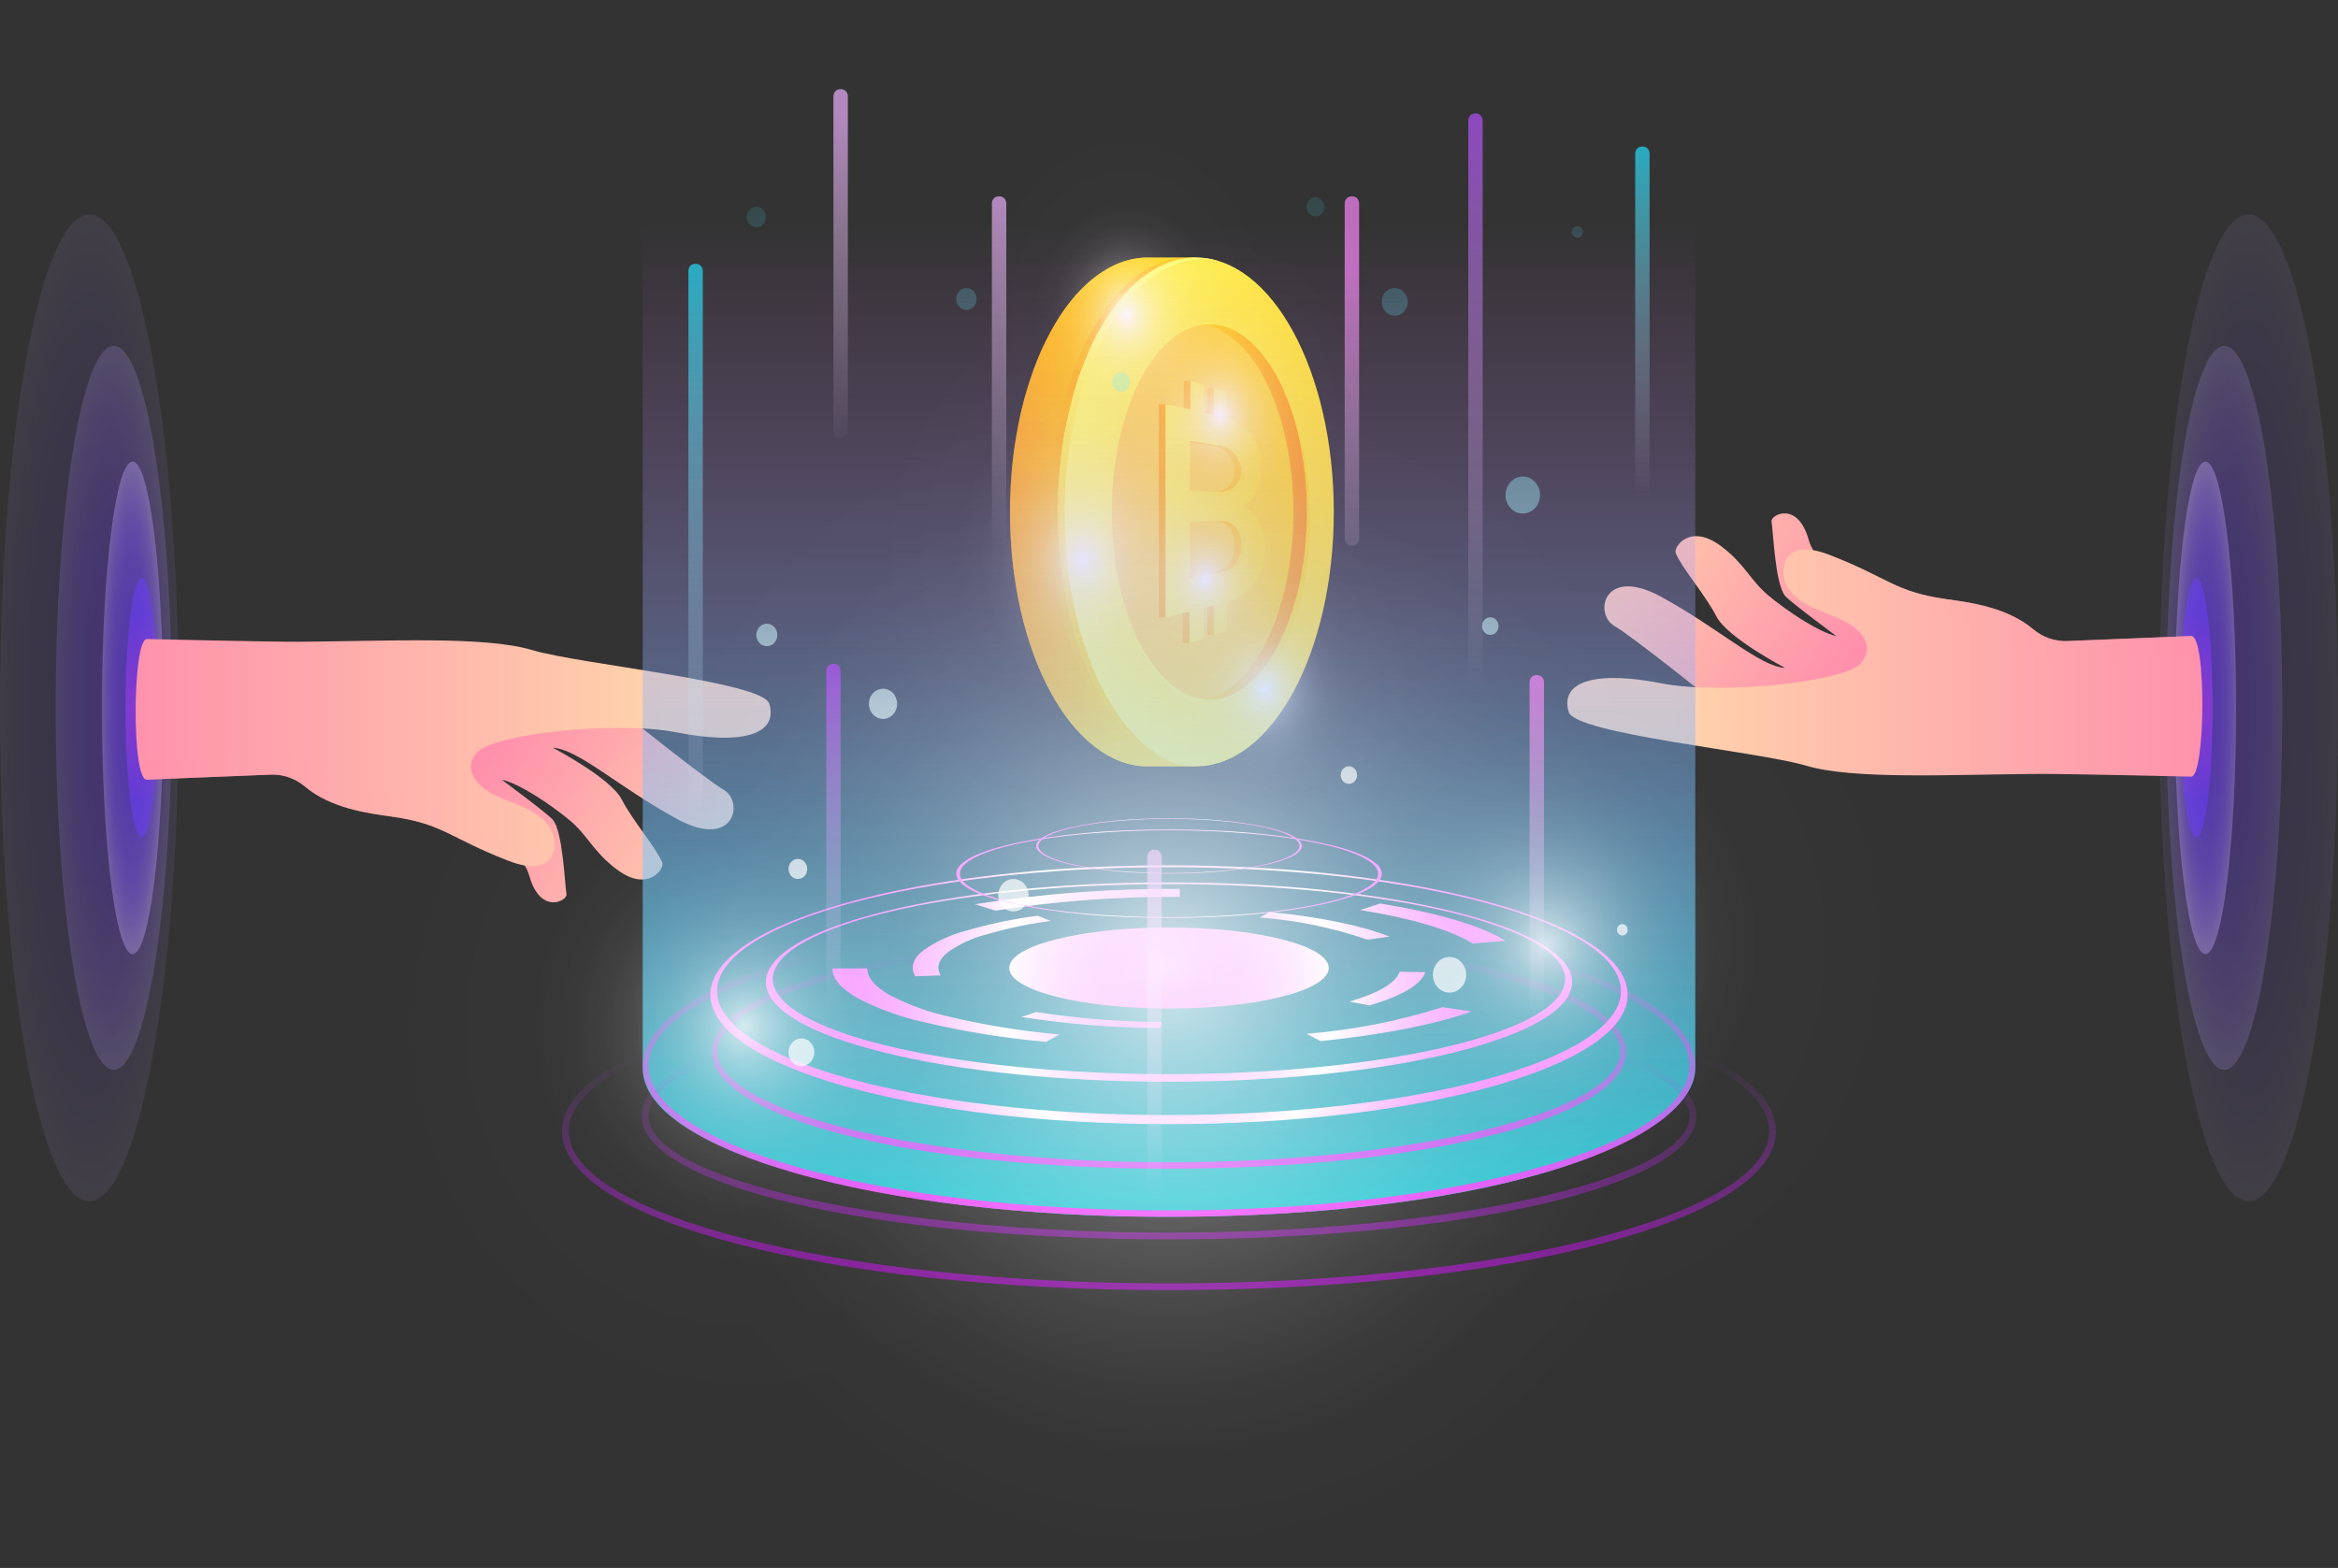 <svg width="486" height="326" viewBox="0 0 486 326" fill="none" xmlns="http://www.w3.org/2000/svg">
<rect x="0" y="0" width="486" height="326" fill="#333333" stroke="none"/>
<path style="mix-blend-mode:screen" opacity="0.2" d="M23.646 222.445C30.315 222.445 35.721 188.743 35.721 147.17C35.721 105.596 30.315 71.894 23.646 71.894C16.978 71.894 11.572 105.596 11.572 147.17C11.572 188.743 16.978 222.445 23.646 222.445Z" fill="url(#paint0_radial_134_2784)"/>
<path style="mix-blend-mode:screen" opacity="0.1" d="M18.583 249.756C28.846 249.756 37.166 203.826 37.166 147.17C37.166 90.513 28.846 44.584 18.583 44.584C8.32 44.584 0 90.513 0 147.17C0 203.826 8.32 249.756 18.583 249.756Z" fill="url(#paint1_radial_134_2784)"/>
<path style="mix-blend-mode:screen" opacity="0.4" d="M27.562 198.37C31.079 198.37 33.93 175.447 33.93 147.17C33.93 118.893 31.079 95.97 27.562 95.97C24.045 95.97 21.195 118.893 21.195 147.17C21.195 175.447 24.045 198.37 27.562 198.37Z" fill="url(#paint2_radial_134_2784)"/>
<path style="mix-blend-mode:screen" opacity="0.51" d="M32.803 147.17C32.803 162.049 31.302 174.11 29.449 174.11C27.597 174.11 26.096 162.049 26.096 147.17C26.096 132.291 27.597 120.229 29.449 120.229C31.302 120.229 32.803 132.291 32.803 147.17Z" fill="url(#paint3_radial_134_2784)"/>
<path d="M129.953 148.604C129.953 148.604 146.781 162.104 150.376 164.166C154.775 166.69 152.683 176.767 140.744 170.285C128.806 163.803 120.141 155.697 114.928 155.473C114.928 155.473 126.931 161.73 129.225 166.2C131.519 170.67 136.313 176.096 137.669 179.337C138.189 180.582 134.739 185.683 128.204 180.758C123.221 177.003 122.199 173.697 118.429 170.555C114.676 167.426 108.126 162.948 104.271 162.092C104.271 162.092 113.728 169.084 114.892 170.408C116.991 172.794 117.375 183.548 117.754 185.931C117.968 187.275 112.332 190.289 110.038 182.131C107.744 173.973 92.939 170.397 92.939 170.397C92.939 170.397 81.469 166.82 80.74 164.362C80.01 161.903 109.517 137.652 129.953 148.604Z" fill="url(#paint4_linear_134_2784)"/>
<path style="mix-blend-mode:multiply" opacity="0.3" d="M100.729 162.526C100.44 153.738 125.322 153.713 133.39 151.342C131.336 149.714 129.953 148.604 129.953 148.604C109.517 137.652 80.01 161.903 80.74 164.362C81.47 166.82 92.939 170.397 92.939 170.397C96.456 171.315 99.856 172.692 103.06 174.498C102.746 170.642 100.863 166.567 100.729 162.526Z" fill="url(#paint5_linear_134_2784)"/>
<path d="M61.98 133.432C80.67 133.311 100.718 132.197 110.633 135.162C120.548 138.128 158.585 141.735 159.92 146.316C161.858 152.963 153.667 154.831 140.797 152.292C127.763 149.722 102.443 152.699 99.215 156.406C95.986 160.113 99.222 163.87 103.972 165.835C108.448 167.687 113.639 169.229 115.014 173.717C115.887 176.565 114.973 182.539 105.722 178.966C93.356 174.189 92.221 171.284 81.349 169.762C76.618 169.101 68.844 168.124 63.376 163.523C61.356 161.824 58.838 160.95 56.272 161.058L30.518 162.101C27.287 162.101 27.562 132.866 30.518 132.866C30.518 132.866 56.676 133.467 61.98 133.432Z" fill="url(#paint6_linear_134_2784)"/>
<path style="mix-blend-mode:multiply" opacity="0.5" d="M114.109 171.84C113.944 172.502 113.695 173.137 113.37 173.728C111.612 176.856 108.714 176.755 105.761 175.749C102.014 174.379 98.445 172.502 95.14 170.164C93.031 168.598 90.698 167.41 88.233 166.646C85.68 166.184 83.1 165.921 80.512 165.859C71.904 165.063 65.855 157.71 57.385 156.562C50.678 155.653 44.563 157.995 37.961 158.448C34.285 158.7 30.588 158.062 28.483 155.216C28.83 159.194 29.5 162.101 30.518 162.101L56.272 161.058C58.838 160.95 61.356 161.824 63.376 163.523C68.844 168.124 76.618 169.101 81.349 169.762C92.221 171.284 93.356 174.189 105.722 178.966C114.973 182.539 115.886 176.565 115.014 173.717C114.804 173.045 114.499 172.412 114.109 171.84Z" fill="url(#paint7_linear_134_2784)"/>
<path style="mix-blend-mode:screen" opacity="0.2" d="M462.354 222.445C469.022 222.445 474.428 188.743 474.428 147.17C474.428 105.596 469.022 71.894 462.354 71.894C455.685 71.894 450.279 105.596 450.279 147.17C450.279 188.743 455.685 222.445 462.354 222.445Z" fill="url(#paint8_radial_134_2784)"/>
<path style="mix-blend-mode:screen" opacity="0.1" d="M467.417 249.756C477.68 249.756 486 203.826 486 147.17C486 90.513 477.68 44.584 467.417 44.584C457.154 44.584 448.834 90.513 448.834 147.17C448.834 203.826 457.154 249.756 467.417 249.756Z" fill="url(#paint9_radial_134_2784)"/>
<path style="mix-blend-mode:screen" opacity="0.4" d="M458.438 198.37C461.955 198.37 464.806 175.447 464.806 147.17C464.806 118.893 461.955 95.97 458.438 95.97C454.921 95.97 452.07 118.893 452.07 147.17C452.07 175.447 454.921 198.37 458.438 198.37Z" fill="url(#paint10_radial_134_2784)"/>
<path style="mix-blend-mode:screen" opacity="0.51" d="M453.197 147.17C453.197 132.291 454.698 120.229 456.551 120.229C458.403 120.229 459.905 132.291 459.905 147.17C459.905 162.049 458.403 174.11 456.551 174.11C454.698 174.11 453.197 162.049 453.197 147.17Z" fill="url(#paint11_radial_134_2784)"/>
<path d="M356.047 145.735C356.047 145.735 339.219 132.236 335.624 130.173C331.225 127.65 333.317 117.573 345.256 124.054C357.194 130.536 365.859 138.643 371.072 138.866C371.072 138.866 359.069 132.61 356.775 128.139C354.481 123.669 349.687 118.243 348.331 115.002C347.811 113.757 351.261 108.656 357.796 113.582C362.779 117.337 363.801 120.642 367.571 123.785C371.324 126.914 377.874 131.391 381.729 132.248C381.729 132.248 372.272 125.255 371.108 123.931C369.009 121.546 368.625 110.791 368.246 108.409C368.032 107.064 373.668 104.05 375.962 112.208C378.256 120.367 393.061 123.943 393.061 123.943C393.061 123.943 404.531 127.519 405.261 129.978C405.99 132.436 376.483 156.687 356.047 145.735Z" fill="url(#paint12_linear_134_2784)"/>
<path style="mix-blend-mode:multiply" opacity="0.3" d="M385.271 131.813C385.56 140.602 360.678 140.627 352.61 142.997C354.664 144.626 356.047 145.735 356.047 145.735C376.483 156.687 405.99 132.436 405.261 129.978C404.531 127.519 393.061 123.943 393.061 123.943C389.544 123.025 386.144 121.648 382.94 119.842C383.254 123.698 385.137 127.773 385.271 131.813Z" fill="url(#paint13_linear_134_2784)"/>
<path d="M424.02 160.907C405.33 161.029 385.282 162.143 375.367 159.177C365.452 156.212 327.416 152.604 326.08 148.024C324.142 141.377 332.333 139.509 345.203 142.047C358.237 144.618 383.557 141.641 386.785 137.933C390.014 134.226 386.778 130.47 382.028 128.505C377.552 126.653 372.361 125.11 370.986 120.623C370.114 117.775 371.027 111.801 380.278 115.374C392.645 120.15 393.779 123.056 404.651 124.577C409.382 125.239 417.156 126.215 422.624 130.816C424.644 132.516 427.162 133.39 429.728 133.281L455.482 132.238C458.713 132.238 458.438 161.473 455.482 161.473C455.482 161.473 429.324 160.873 424.02 160.907Z" fill="url(#paint14_linear_134_2784)"/>
<path style="mix-blend-mode:multiply" opacity="0.5" d="M371.891 122.5C372.056 121.837 372.305 121.202 372.63 120.611C374.388 117.483 377.286 117.585 380.239 118.59C383.986 119.961 387.555 121.838 390.86 124.175C392.969 125.741 395.302 126.929 397.767 127.693C400.32 128.156 402.9 128.419 405.488 128.48C414.096 129.276 420.145 136.63 428.615 137.777C435.322 138.686 441.437 136.344 448.039 135.891C451.715 135.639 455.412 136.277 457.517 139.124C457.17 135.145 456.5 132.238 455.482 132.238L429.728 133.281C427.162 133.39 424.644 132.516 422.624 130.816C417.156 126.215 409.382 125.239 404.651 124.577C393.779 123.056 392.645 120.151 380.278 115.374C371.027 111.801 370.114 117.775 370.986 120.623C371.196 121.294 371.501 121.927 371.891 122.5Z" fill="url(#paint15_linear_134_2784)"/>
<path d="M238.63 53.55C222.79 53.55 209.949 77.233 209.949 106.448C209.949 135.663 222.79 159.346 238.63 159.346H248.575V53.55H238.63Z" fill="url(#paint16_linear_134_2784)"/>
<path style="mix-blend-mode:multiply" opacity="0.4" d="M211.805 106.448C211.805 77.233 224.646 53.55 240.486 53.55H238.63C222.79 53.55 209.949 77.233 209.949 106.448C209.949 135.663 222.79 159.346 238.63 159.346H240.486C224.646 159.346 211.805 135.663 211.805 106.448Z" fill="url(#paint17_linear_134_2784)"/>
<path d="M248.575 159.346C264.415 159.346 277.256 135.663 277.256 106.448C277.256 77.233 264.415 53.55 248.575 53.55C232.734 53.55 219.894 77.233 219.894 106.448C219.894 135.663 232.734 159.346 248.575 159.346Z" fill="url(#paint18_linear_134_2784)"/>
<path style="mix-blend-mode:multiply" opacity="0.4" d="M219.798 106.84C219.798 77.626 232.639 53.942 248.479 53.942C249.696 53.948 250.909 54.093 252.096 54.376C250.469 53.835 248.775 53.557 247.071 53.55C231.231 53.55 218.39 77.233 218.39 106.448C218.39 133.402 229.323 155.631 243.454 158.913C230.012 154.529 219.798 132.892 219.798 106.84Z" fill="url(#paint19_linear_134_2784)"/>
<path style="mix-blend-mode:screen" d="M221.302 106.84C221.302 77.626 234.143 53.942 249.983 53.942C251.2 53.948 252.412 54.093 253.6 54.376C251.972 53.835 250.279 53.557 248.575 53.55C232.734 53.55 219.894 77.233 219.894 106.448C219.894 133.402 230.827 155.631 244.958 158.913C231.515 154.529 221.302 132.892 221.302 106.84Z" fill="url(#paint20_linear_134_2784)"/>
<path d="M251.391 145.454C262.588 145.454 271.664 127.991 271.664 106.448C271.664 84.906 262.588 67.442 251.391 67.442C240.194 67.442 231.118 84.906 231.118 106.448C231.118 127.991 240.194 145.454 251.391 145.454Z" fill="url(#paint21_linear_134_2784)"/>
<path style="mix-blend-mode:screen" d="M272.369 107.921C272.369 129.465 263.291 146.934 252.099 146.934C245.957 146.934 240.453 141.689 236.751 133.387C240.425 140.837 245.631 145.459 251.39 145.459C262.582 145.459 271.66 127.99 271.66 106.446C271.796 97.545 270.056 88.725 266.568 80.646C270.553 89.093 272.545 98.458 272.369 107.921Z" fill="url(#paint22_linear_134_2784)"/>
<path d="M261.576 113.631C261.529 109.546 259.622 105.944 256.811 105.218C259.227 104.118 260.748 101.299 260.702 97.137C260.808 94.828 260.163 92.551 258.876 90.695C257.59 88.84 255.742 87.521 253.649 86.963V81.469L252.37 80.685H250.952L250.957 86.315L248.893 85.817L248.9 80.047L247.489 79.167H246.071L246.046 85.131L242.318 84.061H240.9V128.397H242.318L245.87 127.149L245.843 133.729H247.261L248.836 132.747L248.844 126.402L250.994 125.863L251 132.038H252.418L253.649 131.169V125.192C256.026 124.568 258.122 123.068 259.571 120.954C261.02 118.841 261.73 116.249 261.576 113.631ZM256.606 97.887C256.624 100.878 254.44 102.396 251.766 102.282L245.938 102.036V91.699L251.749 92.633C253.019 92.718 254.215 93.3 255.111 94.269C256.006 95.237 256.538 96.525 256.606 97.887ZM252.345 118.955L245.938 120.031V108.526L252.196 108.319C254.935 108.228 256.584 110.085 256.606 113.286C256.742 114.643 256.369 116.003 255.571 117.066C254.772 118.129 253.612 118.808 252.345 118.955Z" fill="url(#paint23_linear_134_2784)"/>
<path d="M262.995 113.631C262.947 109.546 261.041 105.944 258.23 105.218C260.646 104.118 262.167 101.299 262.12 97.137C262.226 94.828 261.581 92.551 260.295 90.695C259.008 88.84 257.161 87.521 255.067 86.963V81.469L252.371 80.685L252.376 86.315L250.312 85.817L250.319 80.047L247.489 79.167L247.464 85.131L242.318 84.061V128.397L247.289 127.149L247.261 133.729L250.255 132.747L250.263 126.402L252.413 125.863L252.418 132.038L255.067 131.169V125.192C257.444 124.568 259.541 123.068 260.99 120.954C262.439 118.841 263.149 116.249 262.995 113.631ZM258.024 97.887C258.042 100.878 255.858 102.396 253.185 102.282L247.357 102.036V91.699L253.168 92.633C254.437 92.718 255.634 93.3 256.529 94.269C257.425 95.237 257.957 96.525 258.024 97.887ZM253.764 118.955L247.357 120.031V108.526L253.615 108.319C256.354 108.228 258.003 110.085 258.024 113.286C258.16 114.643 257.788 116.003 256.989 117.066C256.19 118.129 255.03 118.808 253.764 118.955Z" fill="url(#paint24_linear_134_2784)"/>
<path style="mix-blend-mode:screen" d="M257.218 95.129C257.652 95.579 257.996 96.118 258.232 96.715C258.467 97.311 258.587 97.951 258.586 98.599C258.604 101.59 256.42 103.108 253.747 102.994L247.348 102.715V102.027L253.185 102.282C255.858 102.397 258.042 100.878 258.024 97.887C258.026 96.901 257.744 95.938 257.218 95.129ZM258.586 113.997C258.623 113.289 258.522 112.579 258.289 111.914C258.057 111.249 257.699 110.643 257.237 110.134C257.778 111.081 258.052 112.176 258.024 113.286C258.16 114.643 257.788 116.003 256.989 117.066C256.19 118.129 255.03 118.809 253.764 118.955L247.349 120.033V120.839L254.326 119.667C255.592 119.52 256.752 118.841 257.551 117.778C258.35 116.714 258.722 115.355 258.586 113.997ZM247.848 127.02L247.282 127.162L247.261 133.729L247.827 133.544L247.848 127.02ZM252.966 125.729L252.405 125.87L252.418 132.038L252.98 131.854L252.966 125.729ZM250.312 85.817L250.297 86.453L252.938 87.027L252.933 81.397L255.067 82.018V81.469L252.371 80.686L252.376 86.315L250.312 85.817ZM242.88 84.773L248.026 85.843L248.051 79.879L250.318 80.584L250.319 80.047L247.489 79.167L247.464 85.131L242.318 84.061V128.397L242.88 128.256V84.773Z" fill="url(#paint25_linear_134_2784)"/>
<path d="M251.391 67.442C250.92 67.446 250.45 67.481 249.983 67.546C260.522 68.939 268.848 85.817 268.848 106.448C268.848 127.079 260.522 143.957 249.983 145.35C250.45 145.416 250.92 145.45 251.391 145.454C262.588 145.454 271.664 127.991 271.664 106.448C271.664 84.906 262.588 67.442 251.391 67.442Z" fill="url(#paint26_linear_134_2784)"/>
<path style="mix-blend-mode:multiply" opacity="0.4" d="M221.787 87.544H211.842C212.202 85.812 212.609 84.126 213.063 82.487H223.007C222.555 84.126 222.148 85.812 221.787 87.544ZM226.926 71.771H216.982C216.224 73.377 215.513 75.06 214.864 76.828H224.809C225.458 75.06 226.169 73.377 226.926 71.771ZM248.575 53.55H238.63C236.03 53.565 233.465 54.196 231.118 55.396H241.062C243.409 54.196 245.974 53.565 248.575 53.55ZM219.893 106.448C219.893 105.6 219.907 104.758 219.928 103.919H209.984C209.962 104.758 209.949 105.6 209.949 106.448C209.949 107.296 209.962 108.138 209.984 108.977H219.928C219.907 108.138 219.893 107.296 219.893 106.448ZM233.847 61.055H223.903C222.499 62.622 221.222 64.314 220.084 66.112H230.029C231.166 64.314 232.443 62.622 233.847 61.055ZM220.8 93.203H210.856C210.624 94.859 210.437 96.544 210.292 98.26H220.237C220.381 96.546 220.569 94.861 220.8 93.203ZM231.118 157.5C233.465 158.7 236.03 159.331 238.63 159.346H248.575C245.974 159.331 243.409 158.7 241.062 157.5H231.118ZM230.029 146.784H220.084C221.222 148.582 222.499 150.274 223.903 151.841H233.847C232.443 150.274 231.166 148.582 230.029 146.784ZM221.787 125.352H211.842C212.202 127.084 212.609 128.769 213.063 130.409H223.007C222.555 128.77 222.148 127.084 221.787 125.352ZM224.809 136.068H214.864C215.513 137.836 216.224 139.519 216.982 141.125H226.926C226.169 139.519 225.458 137.836 224.809 136.068ZM220.237 114.636H210.292C210.437 116.35 210.625 118.035 210.856 119.693H220.8C220.569 118.037 220.381 116.352 220.237 114.636Z" fill="url(#paint27_linear_134_2784)"/>
<path style="mix-blend-mode:overlay" d="M234.213 103.816C251.277 103.816 265.109 86.647 265.109 65.469C265.109 44.29 251.277 27.121 234.213 27.121C217.15 27.121 203.318 44.29 203.318 65.469C203.318 86.647 217.15 103.816 234.213 103.816Z" fill="url(#paint28_radial_134_2784)"/>
<path style="mix-blend-mode:overlay" d="M262.996 181.625C280.059 181.625 293.891 164.457 293.891 143.278C293.891 122.099 280.059 104.93 262.996 104.93C245.933 104.93 232.1 122.099 232.1 143.278C232.1 164.457 245.933 181.625 262.996 181.625Z" fill="url(#paint29_radial_134_2784)"/>
<path style="mix-blend-mode:overlay" d="M253.6 124.668C270.663 124.668 284.496 107.499 284.496 86.32C284.496 65.141 270.663 47.972 253.6 47.972C236.537 47.972 222.705 65.141 222.705 86.32C222.705 107.499 236.537 124.668 253.6 124.668Z" fill="url(#paint30_radial_134_2784)"/>
<path style="mix-blend-mode:overlay" d="M250.452 158.828C267.515 158.828 281.348 141.659 281.348 120.48C281.348 99.302 267.515 82.133 250.452 82.133C233.389 82.133 219.557 99.302 219.557 120.48C219.557 141.659 233.389 158.828 250.452 158.828Z" fill="url(#paint31_radial_134_2784)"/>
<path style="mix-blend-mode:overlay" d="M225.218 169.866C249.022 169.866 268.32 145.914 268.32 116.368C268.32 86.821 249.022 62.869 225.218 62.869C201.413 62.869 182.115 86.821 182.115 116.368C182.115 145.914 201.413 169.866 225.218 169.866Z" fill="url(#paint32_radial_134_2784)"/>
<path style="mix-blend-mode:color-dodge" opacity="0.79" d="M352.397 222.147C352.397 236.106 314.421 252.992 241.844 252.992C184.46 252.992 133.603 239.546 133.603 222.147V0H352.397V222.147Z" fill="url(#paint33_linear_134_2784)"/>
<path d="M243 268.231C172.242 268.231 116.815 253.715 116.815 235.184C116.815 216.652 172.242 202.136 243 202.136C313.758 202.136 369.185 216.652 369.185 235.184C369.185 253.715 313.758 268.231 243 268.231ZM243 203.534C174.208 203.534 118.241 217.732 118.241 235.184C118.241 252.635 174.208 266.833 243 266.833C311.792 266.833 367.759 252.635 367.759 235.184C367.759 217.732 311.792 203.534 243 203.534ZM243 257.677C181.524 257.677 133.369 246.415 133.369 232.04C133.369 217.665 181.524 206.405 243 206.405C304.475 206.405 352.631 217.665 352.631 232.04C352.631 246.415 304.475 257.677 243 257.677ZM243 207.802C184.347 207.802 134.795 218.902 134.795 232.04C134.795 245.179 184.347 256.279 243 256.279C301.654 256.279 351.205 245.179 351.205 232.04C351.205 218.902 301.654 207.802 243 207.802Z" fill="url(#paint34_linear_134_2784)"/>
<path style="mix-blend-mode:overlay" d="M243 252.992C181.656 252.992 133.603 239.228 133.603 221.656C133.603 204.083 181.656 190.318 243 190.318C304.344 190.318 352.397 204.083 352.397 221.656C352.397 239.228 304.344 252.992 243 252.992ZM243 191.643C183.36 191.643 134.84 205.106 134.84 221.656C134.84 238.204 183.36 251.667 243 251.667C302.64 251.667 351.16 238.204 351.16 221.656C351.16 205.106 302.64 191.643 243 191.643ZM243 242.984C189.703 242.984 147.955 232.306 147.955 218.674C147.955 205.043 189.703 194.366 243 194.366C296.296 194.366 338.045 205.043 338.045 218.674C338.045 232.306 296.296 242.984 243 242.984ZM243 195.691C192.15 195.691 149.191 206.217 149.191 218.674C149.191 231.133 192.15 241.659 243 241.659C293.85 241.659 336.809 231.133 336.809 218.674C336.809 206.217 293.85 195.691 243 195.691Z" fill="url(#paint35_linear_134_2784)"/>
<path style="mix-blend-mode:lighten" d="M217.48 216.61C208.875 215.86 200.328 214.482 191.899 212.485C187.177 211.436 182.594 209.769 178.252 207.52C174.797 205.557 173.045 203.48 173.045 201.345H180.277C180.277 203.266 181.853 205.136 184.96 206.901C188.867 208.924 192.992 210.425 197.241 211.369C204.827 213.166 212.519 214.407 220.263 215.081L217.48 216.61ZM305.913 210.306L299.839 209.407C290.633 212.318 281.164 214.175 271.592 214.945L274.529 216.458C287.397 215.149 298.25 213.021 305.913 210.306ZM312.955 195.603C307.886 192.469 298.884 189.787 286.923 187.847L282.742 189.198C293.51 190.945 301.611 193.358 306.173 196.178L312.955 195.603ZM245.238 186.47V184.814C230.986 184.722 216.748 185.786 202.646 187.996L206.917 189.333C219.605 187.344 232.415 186.387 245.238 186.47ZM190.266 202.984C189.155 201.184 189.749 199.307 191.983 197.556C194.618 195.735 197.515 194.392 200.558 193.582C205.52 192.122 210.577 191.057 215.686 190.397L218.43 191.476C213.833 192.071 209.283 193.029 204.818 194.343C202.08 195.071 199.473 196.279 197.103 197.919C195.091 199.494 194.556 201.183 195.556 202.803L190.266 202.984ZM241.279 213.727L241.464 212.47C232.744 212.448 224.037 211.761 215.408 210.413L212.33 211.442C221.917 212.939 231.591 213.703 241.279 213.727ZM284.672 209.044C291.43 207.065 295.443 204.675 296.279 202.133L290.95 202.036C290.197 204.324 286.586 206.475 280.507 208.256L284.672 209.044ZM284.276 195.373L288.863 194.727C283.004 192.422 274.368 190.652 263.889 189.609L261.808 190.768C269.444 191.323 276.988 192.869 284.276 195.373ZM243 192.835C224.659 192.835 209.79 196.608 209.79 201.261C209.79 205.915 224.659 209.687 243 209.687C261.341 209.687 276.21 205.915 276.21 201.261C276.21 196.608 261.341 192.835 243 192.835ZM243 233.725C190.428 233.725 147.657 221.655 147.657 206.818C147.657 191.982 190.428 179.913 243 179.913C295.572 179.913 338.343 191.983 338.343 206.818C338.343 221.654 295.572 233.725 243 233.725ZM243 180.306C191.197 180.306 149.052 191.864 149.052 206.071C149.052 220.278 191.197 231.836 243 231.836C294.803 231.836 336.948 220.278 336.948 206.071C336.948 191.864 294.803 180.306 243 180.306ZM243 224.911C196.794 224.911 159.204 215.614 159.204 204.185C159.204 192.757 196.794 183.46 243 183.46C289.205 183.46 326.796 192.757 326.796 204.185C326.796 215.614 289.205 224.911 243 224.911ZM243 183.817C197.593 183.817 160.651 192.679 160.651 203.57C160.651 214.462 197.593 223.323 243 223.323C288.407 223.323 325.349 214.462 325.349 203.57C325.349 192.678 288.407 183.817 243 183.817Z" fill="url(#paint36_radial_134_2784)"/>
<path d="M243 190.854C218.609 190.854 198.765 186.728 198.765 181.656C198.765 176.585 218.609 172.459 243 172.459C267.391 172.459 287.235 176.585 287.235 181.656C287.235 186.728 267.391 190.854 243 190.854ZM243 172.618C219.03 172.618 199.529 176.672 199.529 181.656C199.529 186.64 219.03 190.695 243 190.695C266.97 190.695 286.471 186.64 286.471 181.656C286.471 176.672 266.97 172.618 243 172.618Z" fill="url(#paint37_radial_134_2784)"/>
<path d="M243 181.625C227.773 181.625 215.386 179.05 215.386 175.884C215.386 172.718 227.773 170.142 243 170.142C258.226 170.142 270.614 172.718 270.614 175.884C270.614 179.05 258.226 181.625 243 181.625ZM243 170.241C228.036 170.241 215.863 172.773 215.863 175.884C215.863 178.995 228.036 181.526 243 181.526C257.963 181.526 270.137 178.995 270.137 175.884C270.137 172.773 257.963 170.241 243 170.241Z" fill="url(#paint38_radial_134_2784)"/>
<path style="mix-blend-mode:color-dodge" opacity="0.7" d="M292.623 62.765C292.623 63.336 292.465 63.894 292.169 64.369C291.873 64.844 291.452 65.214 290.96 65.433C290.468 65.651 289.926 65.708 289.403 65.597C288.881 65.485 288.401 65.21 288.024 64.807C287.647 64.403 287.391 63.888 287.287 63.328C287.183 62.768 287.236 62.187 287.44 61.66C287.644 61.132 287.989 60.681 288.432 60.364C288.875 60.047 289.396 59.877 289.929 59.877C290.643 59.877 291.329 60.181 291.834 60.723C292.339 61.264 292.623 61.999 292.623 62.765ZM233.054 77.377C232.68 77.377 232.314 77.496 232.003 77.719C231.692 77.942 231.449 78.259 231.306 78.63C231.162 79 231.125 79.408 231.198 79.802C231.271 80.195 231.451 80.557 231.716 80.84C231.981 81.124 232.318 81.317 232.685 81.395C233.052 81.474 233.433 81.433 233.778 81.28C234.124 81.126 234.42 80.866 234.628 80.533C234.836 80.199 234.947 79.807 234.947 79.406C234.947 79.139 234.898 78.876 234.803 78.63C234.708 78.383 234.568 78.16 234.392 77.972C234.217 77.783 234.008 77.634 233.778 77.532C233.549 77.43 233.303 77.377 233.054 77.377ZM200.888 59.877C200.468 59.877 200.058 60.011 199.708 60.261C199.359 60.511 199.087 60.866 198.927 61.282C198.766 61.698 198.724 62.155 198.806 62.596C198.888 63.038 199.09 63.443 199.387 63.761C199.684 64.079 200.062 64.296 200.474 64.384C200.886 64.472 201.312 64.427 201.7 64.254C202.088 64.082 202.42 63.791 202.653 63.416C202.886 63.042 203.011 62.602 203.011 62.152C203.01 61.549 202.787 60.97 202.389 60.544C201.991 60.117 201.451 59.877 200.888 59.877ZM183.554 143.189C182.974 143.189 182.407 143.374 181.925 143.719C181.443 144.065 181.067 144.555 180.845 145.13C180.623 145.704 180.565 146.336 180.678 146.946C180.791 147.556 181.07 148.116 181.48 148.556C181.89 148.995 182.413 149.295 182.982 149.416C183.551 149.537 184.141 149.475 184.677 149.237C185.213 148.999 185.671 148.596 185.993 148.079C186.315 147.563 186.487 146.955 186.487 146.333C186.487 145.499 186.178 144.7 185.628 144.11C185.078 143.521 184.332 143.189 183.554 143.189ZM210.657 182.75C210.034 182.75 209.424 182.948 208.905 183.319C208.387 183.691 207.983 184.218 207.744 184.836C207.505 185.453 207.443 186.133 207.565 186.788C207.686 187.444 207.987 188.046 208.428 188.519C208.869 188.991 209.43 189.313 210.042 189.444C210.654 189.574 211.288 189.507 211.864 189.251C212.44 188.996 212.932 188.562 213.279 188.007C213.625 187.451 213.81 186.798 213.81 186.129C213.81 185.233 213.478 184.373 212.887 183.739C212.295 183.106 211.493 182.75 210.657 182.75ZM280.393 159.317C280.056 159.317 279.727 159.424 279.447 159.625C279.167 159.825 278.948 160.111 278.819 160.444C278.69 160.778 278.657 161.145 278.722 161.499C278.788 161.854 278.95 162.179 279.189 162.435C279.427 162.69 279.73 162.864 280.061 162.934C280.391 163.005 280.734 162.969 281.045 162.83C281.357 162.692 281.623 162.458 281.81 162.158C281.997 161.857 282.097 161.504 282.097 161.143C282.097 160.659 281.918 160.194 281.598 159.852C281.279 159.509 280.845 159.317 280.393 159.317ZM316.547 99.077C315.836 99.077 315.142 99.303 314.551 99.726C313.96 100.149 313.5 100.75 313.228 101.454C312.956 102.157 312.885 102.931 313.024 103.678C313.162 104.425 313.505 105.111 314.007 105.649C314.509 106.188 315.149 106.554 315.846 106.703C316.543 106.852 317.265 106.775 317.921 106.484C318.578 106.193 319.139 105.699 319.533 105.066C319.928 104.433 320.139 103.689 320.139 102.927C320.139 102.422 320.046 101.921 319.865 101.454C319.685 100.987 319.42 100.562 319.087 100.205C318.753 99.847 318.357 99.564 317.921 99.37C317.485 99.177 317.018 99.077 316.547 99.077ZM273.464 40.978C273.094 40.978 272.732 41.095 272.424 41.316C272.116 41.536 271.877 41.85 271.735 42.216C271.593 42.583 271.556 42.986 271.628 43.375C271.701 43.764 271.879 44.122 272.141 44.402C272.402 44.683 272.736 44.874 273.099 44.951C273.462 45.029 273.838 44.989 274.18 44.837C274.522 44.685 274.814 44.428 275.02 44.098C275.226 43.768 275.336 43.38 275.336 42.984C275.336 42.72 275.287 42.459 275.193 42.216C275.099 41.973 274.961 41.752 274.787 41.565C274.614 41.379 274.407 41.231 274.18 41.13C273.953 41.03 273.71 40.978 273.464 40.978ZM157.219 42.984C156.827 42.984 156.443 43.109 156.116 43.342C155.79 43.576 155.535 43.908 155.385 44.297C155.235 44.686 155.196 45.114 155.272 45.527C155.349 45.94 155.538 46.319 155.816 46.616C156.093 46.914 156.447 47.116 156.832 47.199C157.217 47.281 157.616 47.238 157.979 47.077C158.342 46.916 158.652 46.644 158.87 46.294C159.088 45.944 159.204 45.532 159.204 45.111C159.204 44.832 159.153 44.555 159.053 44.297C158.954 44.039 158.807 43.804 158.623 43.607C158.439 43.409 158.22 43.253 157.979 43.146C157.738 43.039 157.48 42.984 157.219 42.984ZM166.596 215.893C166.064 215.893 165.544 216.062 165.102 216.379C164.66 216.695 164.316 217.145 164.112 217.672C163.909 218.198 163.856 218.777 163.96 219.336C164.063 219.895 164.319 220.408 164.695 220.811C165.071 221.214 165.55 221.489 166.071 221.6C166.593 221.711 167.133 221.654 167.624 221.436C168.116 221.218 168.535 220.848 168.831 220.375C169.126 219.901 169.284 219.344 169.284 218.774C169.284 218.396 169.214 218.021 169.079 217.672C168.944 217.322 168.746 217.004 168.496 216.737C168.247 216.469 167.95 216.257 167.624 216.112C167.298 215.968 166.949 215.893 166.596 215.893ZM159.398 129.671C158.967 129.671 158.546 129.808 158.188 130.065C157.829 130.322 157.55 130.686 157.385 131.113C157.22 131.54 157.177 132.01 157.261 132.463C157.345 132.916 157.553 133.332 157.857 133.659C158.162 133.986 158.55 134.208 158.973 134.298C159.396 134.388 159.834 134.342 160.232 134.165C160.631 133.989 160.971 133.689 161.21 133.305C161.45 132.921 161.578 132.469 161.578 132.007C161.578 131.388 161.348 130.794 160.939 130.356C160.531 129.918 159.976 129.671 159.398 129.671ZM309.789 128.339C309.451 128.339 309.12 128.446 308.839 128.648C308.557 128.85 308.338 129.136 308.208 129.471C308.079 129.806 308.045 130.175 308.111 130.531C308.177 130.887 308.34 131.214 308.579 131.47C308.819 131.727 309.124 131.901 309.456 131.972C309.788 132.043 310.132 132.007 310.444 131.868C310.757 131.729 311.024 131.494 311.212 131.192C311.4 130.89 311.501 130.536 311.501 130.173C311.501 129.687 311.32 129.22 311 128.876C310.679 128.532 310.243 128.339 309.789 128.339ZM327.875 46.977C327.647 46.977 327.424 47.05 327.234 47.186C327.044 47.322 326.896 47.515 326.809 47.741C326.721 47.967 326.699 48.216 326.743 48.456C326.788 48.696 326.898 48.917 327.059 49.09C327.221 49.263 327.426 49.381 327.65 49.428C327.874 49.476 328.106 49.452 328.317 49.358C328.528 49.264 328.708 49.106 328.835 48.902C328.962 48.699 329.03 48.46 329.03 48.215C329.03 48.052 329 47.892 328.942 47.741C328.884 47.591 328.799 47.455 328.692 47.34C328.585 47.225 328.457 47.134 328.317 47.072C328.177 47.009 328.027 46.977 327.875 46.977ZM301.311 198.962C300.627 198.962 299.957 199.18 299.388 199.587C298.818 199.995 298.374 200.575 298.112 201.253C297.85 201.931 297.782 202.678 297.915 203.398C298.049 204.118 298.379 204.779 298.863 205.298C299.347 205.817 299.964 206.171 300.636 206.314C301.308 206.457 302.004 206.383 302.637 206.103C303.269 205.822 303.81 205.346 304.191 204.736C304.571 204.125 304.774 203.408 304.774 202.673C304.774 201.689 304.409 200.745 303.76 200.049C303.111 199.353 302.23 198.962 301.311 198.962ZM165.855 178.575C165.47 178.575 165.094 178.697 164.773 178.927C164.453 179.156 164.204 179.482 164.056 179.863C163.909 180.245 163.87 180.665 163.945 181.069C164.02 181.474 164.206 181.846 164.478 182.138C164.751 182.43 165.098 182.629 165.475 182.71C165.853 182.79 166.245 182.749 166.601 182.591C166.957 182.433 167.261 182.165 167.475 181.822C167.689 181.479 167.803 181.075 167.803 180.662C167.803 180.109 167.598 179.578 167.232 179.186C166.867 178.795 166.372 178.575 165.855 178.575ZM337.228 192.124C337.008 192.124 336.792 192.194 336.609 192.326C336.425 192.457 336.283 192.643 336.198 192.862C336.114 193.08 336.092 193.32 336.135 193.552C336.178 193.784 336.284 193.997 336.44 194.164C336.596 194.331 336.794 194.445 337.011 194.491C337.227 194.537 337.451 194.513 337.655 194.423C337.858 194.332 338.032 194.179 338.155 193.983C338.277 193.786 338.343 193.555 338.343 193.319C338.343 193.002 338.225 192.698 338.016 192.474C337.807 192.25 337.524 192.124 337.228 192.124Z" fill="url(#paint39_linear_134_2784)"/>
<g opacity="0.68">
<path style="mix-blend-mode:color-dodge" d="M144.46 54.855H144.728C145.09 54.855 145.436 55.009 145.692 55.283C145.947 55.557 146.091 55.928 146.091 56.316V172.873C146.091 173.26 145.947 173.631 145.692 173.905C145.436 174.179 145.09 174.333 144.728 174.333H144.46C144.098 174.333 143.752 174.179 143.496 173.905C143.241 173.631 143.097 173.26 143.097 172.873V56.316C143.097 55.928 143.241 55.557 143.496 55.283C143.752 55.009 144.098 54.855 144.46 54.855Z" fill="url(#paint40_linear_134_2784)"/>
<path d="M174.609 18.543H174.878C175.239 18.543 175.586 18.697 175.842 18.971C176.097 19.244 176.241 19.616 176.241 20.003V89.707C176.241 90.094 176.097 90.466 175.841 90.74C175.586 91.013 175.239 91.167 174.878 91.167H174.609C174.248 91.167 173.902 91.013 173.646 90.74C173.39 90.466 173.247 90.094 173.247 89.707V20.003C173.247 19.616 173.39 19.244 173.646 18.971C173.902 18.697 174.248 18.543 174.609 18.543Z" fill="url(#paint41_linear_134_2784)"/>
<path d="M173.113 138.021H173.381C173.743 138.021 174.089 138.174 174.345 138.448C174.6 138.722 174.744 139.094 174.744 139.481V209.185C174.744 209.572 174.6 209.944 174.345 210.217C174.089 210.491 173.743 210.645 173.381 210.645H173.113C172.751 210.645 172.405 210.491 172.149 210.217C171.894 209.944 171.75 209.572 171.75 209.185V139.481C171.75 139.094 171.894 138.722 172.149 138.448C172.405 138.174 172.751 138.021 173.113 138.021Z" fill="url(#paint42_linear_134_2784)"/>
<path style="mix-blend-mode:color-dodge" d="M341.272 30.476H341.54C341.902 30.476 342.248 30.63 342.504 30.904C342.76 31.177 342.903 31.549 342.903 31.936V101.64C342.903 102.027 342.76 102.399 342.504 102.673C342.248 102.947 341.902 103.101 341.54 103.101H341.272C340.911 103.101 340.564 102.947 340.308 102.673C340.053 102.399 339.909 102.027 339.909 101.64V31.936C339.909 31.549 340.053 31.177 340.308 30.904C340.564 30.63 340.911 30.476 341.272 30.476Z" fill="url(#paint43_linear_134_2784)"/>
<path d="M207.545 40.83H207.814C208.175 40.83 208.522 40.983 208.777 41.257C209.033 41.531 209.176 41.903 209.176 42.29V111.994C209.176 112.381 209.033 112.753 208.777 113.027C208.522 113.3 208.175 113.454 207.814 113.454H207.545C207.184 113.454 206.837 113.3 206.582 113.027C206.326 112.753 206.183 112.381 206.183 111.994V42.29C206.183 41.903 206.326 41.531 206.582 41.257C206.837 40.983 207.184 40.83 207.545 40.83Z" fill="url(#paint44_linear_134_2784)"/>
<path d="M239.85 176.679H240.118C240.48 176.679 240.826 176.833 241.082 177.107C241.337 177.381 241.481 177.752 241.481 178.14V247.843C241.481 248.231 241.337 248.602 241.082 248.876C240.826 249.15 240.48 249.304 240.118 249.304H239.85C239.488 249.304 239.142 249.15 238.886 248.876C238.631 248.602 238.487 248.231 238.487 247.844V178.14C238.487 177.752 238.631 177.381 238.886 177.107C239.142 176.833 239.488 176.679 239.85 176.679Z" fill="url(#paint45_linear_134_2784)"/>
<path d="M280.886 40.83H281.155C281.516 40.83 281.863 40.983 282.118 41.257C282.374 41.531 282.517 41.903 282.517 42.29V111.994C282.517 112.381 282.374 112.753 282.118 113.027C281.862 113.3 281.516 113.454 281.155 113.454H280.886C280.525 113.454 280.178 113.3 279.923 113.027C279.667 112.753 279.523 112.381 279.523 111.994V42.29C279.523 41.903 279.667 41.531 279.923 41.257C280.178 40.983 280.525 40.83 280.886 40.83Z" fill="url(#paint46_linear_134_2784)"/>
<path d="M319.318 140.367H319.586C319.948 140.367 320.294 140.521 320.55 140.795C320.805 141.069 320.949 141.44 320.949 141.827V211.531C320.949 211.919 320.805 212.29 320.55 212.564C320.294 212.838 319.948 212.992 319.586 212.992H319.318C318.956 212.992 318.61 212.838 318.354 212.564C318.099 212.29 317.955 211.918 317.955 211.531V141.827C317.955 141.636 317.99 141.446 318.059 141.269C318.127 141.091 318.228 140.93 318.354 140.795C318.481 140.659 318.631 140.552 318.796 140.478C318.962 140.405 319.139 140.367 319.318 140.367Z" fill="url(#paint47_linear_134_2784)"/>
<path d="M306.572 23.591H306.84C307.202 23.591 307.548 23.745 307.804 24.019C308.059 24.293 308.203 24.664 308.203 25.052V141.609C308.203 141.996 308.059 142.367 307.804 142.641C307.548 142.915 307.202 143.069 306.84 143.069H306.572C306.21 143.069 305.864 142.915 305.608 142.641C305.353 142.367 305.209 141.996 305.209 141.609V25.052C305.209 24.664 305.353 24.293 305.608 24.019C305.864 23.745 306.21 23.591 306.572 23.591Z" fill="url(#paint48_linear_134_2784)"/>
</g>
<g style="mix-blend-mode:color-dodge" opacity="0.77">
<path style="mix-blend-mode:overlay" d="M321.489 275.897C362.469 275.897 395.69 240.29 395.69 196.366C395.69 152.442 362.469 116.834 321.489 116.834C280.509 116.834 247.288 152.442 247.288 196.366C247.288 240.29 280.509 275.897 321.489 275.897Z" fill="url(#paint49_radial_134_2784)"/>
<path style="mix-blend-mode:overlay" d="M207.241 269.691C236.219 238.633 236.219 188.276 207.241 157.217C178.264 126.158 131.282 126.158 102.305 157.217C73.328 188.276 73.328 238.633 102.305 269.691C131.282 300.75 178.264 300.75 207.241 269.691Z" fill="url(#paint50_radial_134_2784)"/>
<path style="mix-blend-mode:overlay" d="M243 323C305.685 323 356.502 268.533 356.502 201.345C356.502 134.157 305.685 79.69 243 79.69C180.315 79.69 129.498 134.157 129.498 201.345C129.498 268.533 180.315 323 243 323Z" fill="url(#paint51_radial_134_2784)"/>
</g>
<defs>
<radialGradient id="paint0_radial_134_2784" cx="0" cy="0" r="1" gradientUnits="userSpaceOnUse" gradientTransform="translate(23.646 147.17) scale(12.945 73.952)">
<stop offset="0.005" stop-color="#6C3DFF"/>
<stop offset="0.326" stop-color="#6E3FFF"/>
<stop offset="0.506" stop-color="#7448FE"/>
<stop offset="0.652" stop-color="#7F55FC"/>
<stop offset="0.779" stop-color="#8E69F9"/>
<stop offset="0.892" stop-color="#A282F6"/>
<stop offset="0.997" stop-color="#BAA1F2"/>
<stop offset="1" stop-color="#BBA2F2"/>
</radialGradient>
<radialGradient id="paint1_radial_134_2784" cx="0" cy="0" r="1" gradientUnits="userSpaceOnUse" gradientTransform="translate(18.583 147.169) scale(19.923 100.782)">
<stop offset="0.005" stop-color="#6C3DFF"/>
<stop offset="0.326" stop-color="#6E3FFF"/>
<stop offset="0.506" stop-color="#7448FE"/>
<stop offset="0.652" stop-color="#7F55FC"/>
<stop offset="0.779" stop-color="#8E69F9"/>
<stop offset="0.892" stop-color="#A282F6"/>
<stop offset="0.997" stop-color="#BAA1F2"/>
<stop offset="1" stop-color="#BBA2F2"/>
</radialGradient>
<radialGradient id="paint2_radial_134_2784" cx="0" cy="0" r="1" gradientUnits="userSpaceOnUse" gradientTransform="translate(27.562 147.17) scale(6.747 50.434)">
<stop offset="0.005" stop-color="#6C3DFF"/>
<stop offset="0.326" stop-color="#6E3FFF"/>
<stop offset="0.506" stop-color="#7448FE"/>
<stop offset="0.652" stop-color="#7F55FC"/>
<stop offset="0.779" stop-color="#8E69F9"/>
<stop offset="0.892" stop-color="#A282F6"/>
<stop offset="0.997" stop-color="#BAA1F2"/>
<stop offset="1" stop-color="#BBA2F2"/>
</radialGradient>
<radialGradient id="paint3_radial_134_2784" cx="0" cy="0" r="1" gradientUnits="userSpaceOnUse" gradientTransform="translate(29.449 147.17) scale(17.931 19.219)">
<stop stop-color="#BB3BF2"/>
<stop offset="0.998" stop-color="#6C3DFF"/>
</radialGradient>
<linearGradient id="paint4_linear_134_2784" x1="152.521" y1="187.645" x2="95.899" y2="156.122" gradientUnits="userSpaceOnUse">
<stop stop-color="#FFD3AB"/>
<stop offset="1" stop-color="#FF8AAC"/>
</linearGradient>
<linearGradient id="paint5_linear_134_2784" x1="152.808" y1="187.13" x2="96.186" y2="155.607" gradientUnits="userSpaceOnUse">
<stop stop-color="#FFD3AB"/>
<stop offset="1" stop-color="#FF8AAC"/>
</linearGradient>
<linearGradient id="paint6_linear_134_2784" x1="138.324" y1="156.47" x2="11.601" y2="156.47" gradientUnits="userSpaceOnUse">
<stop stop-color="#FFD3AB"/>
<stop offset="1" stop-color="#FF88AD"/>
</linearGradient>
<linearGradient id="paint7_linear_134_2784" x1="138.324" y1="167.644" x2="11.601" y2="167.644" gradientUnits="userSpaceOnUse">
<stop stop-color="#FFD3AB"/>
<stop offset="1" stop-color="#FF88AD"/>
</linearGradient>
<radialGradient id="paint8_radial_134_2784" cx="0" cy="0" r="1" gradientUnits="userSpaceOnUse" gradientTransform="translate(462.354 147.17) rotate(180) scale(12.945 73.952)">
<stop offset="0.005" stop-color="#6C3DFF"/>
<stop offset="0.326" stop-color="#6E3FFF"/>
<stop offset="0.506" stop-color="#7448FE"/>
<stop offset="0.652" stop-color="#7F55FC"/>
<stop offset="0.779" stop-color="#8E69F9"/>
<stop offset="0.892" stop-color="#A282F6"/>
<stop offset="0.997" stop-color="#BAA1F2"/>
<stop offset="1" stop-color="#BBA2F2"/>
</radialGradient>
<radialGradient id="paint9_radial_134_2784" cx="0" cy="0" r="1" gradientUnits="userSpaceOnUse" gradientTransform="translate(467.417 147.171) rotate(180) scale(19.923 100.782)">
<stop offset="0.005" stop-color="#6C3DFF"/>
<stop offset="0.326" stop-color="#6E3FFF"/>
<stop offset="0.506" stop-color="#7448FE"/>
<stop offset="0.652" stop-color="#7F55FC"/>
<stop offset="0.779" stop-color="#8E69F9"/>
<stop offset="0.892" stop-color="#A282F6"/>
<stop offset="0.997" stop-color="#BAA1F2"/>
<stop offset="1" stop-color="#BBA2F2"/>
</radialGradient>
<radialGradient id="paint10_radial_134_2784" cx="0" cy="0" r="1" gradientUnits="userSpaceOnUse" gradientTransform="translate(458.438 147.17) rotate(180) scale(6.747 50.434)">
<stop offset="0.005" stop-color="#6C3DFF"/>
<stop offset="0.326" stop-color="#6E3FFF"/>
<stop offset="0.506" stop-color="#7448FE"/>
<stop offset="0.652" stop-color="#7F55FC"/>
<stop offset="0.779" stop-color="#8E69F9"/>
<stop offset="0.892" stop-color="#A282F6"/>
<stop offset="0.997" stop-color="#BAA1F2"/>
<stop offset="1" stop-color="#BBA2F2"/>
</radialGradient>
<radialGradient id="paint11_radial_134_2784" cx="0" cy="0" r="1" gradientUnits="userSpaceOnUse" gradientTransform="translate(456.551 147.17) rotate(180) scale(17.931 19.219)">
<stop stop-color="#BB3BF2"/>
<stop offset="0.998" stop-color="#6C3DFF"/>
</radialGradient>
<linearGradient id="paint12_linear_134_2784" x1="333.479" y1="106.695" x2="390.101" y2="138.218" gradientUnits="userSpaceOnUse">
<stop stop-color="#FFD3AB"/>
<stop offset="1" stop-color="#FF8AAC"/>
</linearGradient>
<linearGradient id="paint13_linear_134_2784" x1="333.192" y1="107.21" x2="389.814" y2="138.733" gradientUnits="userSpaceOnUse">
<stop stop-color="#FFD3AB"/>
<stop offset="1" stop-color="#FF8AAC"/>
</linearGradient>
<linearGradient id="paint14_linear_134_2784" x1="347.676" y1="137.87" x2="474.399" y2="137.87" gradientUnits="userSpaceOnUse">
<stop stop-color="#FFD3AB"/>
<stop offset="1" stop-color="#FF88AD"/>
</linearGradient>
<linearGradient id="paint15_linear_134_2784" x1="347.676" y1="126.695" x2="474.399" y2="126.695" gradientUnits="userSpaceOnUse">
<stop stop-color="#FFD3AB"/>
<stop offset="1" stop-color="#FF88AD"/>
</linearGradient>
<linearGradient id="paint16_linear_134_2784" x1="232.675" y1="106.448" x2="203.577" y2="106.448" gradientUnits="userSpaceOnUse">
<stop stop-color="#FFDA19"/>
<stop offset="1" stop-color="#FF9C19"/>
</linearGradient>
<linearGradient id="paint17_linear_134_2784" x1="227.916" y1="106.448" x2="204.911" y2="106.448" gradientUnits="userSpaceOnUse">
<stop stop-color="#FFDA19"/>
<stop offset="1" stop-color="#FF9C19"/>
</linearGradient>
<linearGradient id="paint18_linear_134_2784" x1="297.252" y1="106.448" x2="218.534" y2="106.448" gradientUnits="userSpaceOnUse">
<stop stop-color="#FFDA19"/>
<stop offset="0.998" stop-color="#FFFF70"/>
</linearGradient>
<linearGradient id="paint19_linear_134_2784" x1="235.243" y1="126.622" x2="235.243" y2="70.902" gradientUnits="userSpaceOnUse">
<stop stop-color="#FFDA19"/>
<stop offset="1" stop-color="#FF9C19"/>
</linearGradient>
<linearGradient id="paint20_linear_134_2784" x1="236.747" y1="126.622" x2="236.747" y2="70.902" gradientUnits="userSpaceOnUse">
<stop stop-color="#FFDA19"/>
<stop offset="0.998" stop-color="#FFFF70"/>
</linearGradient>
<linearGradient id="paint21_linear_134_2784" x1="276.967" y1="106.448" x2="229.613" y2="106.448" gradientUnits="userSpaceOnUse">
<stop stop-color="#FFDA19"/>
<stop offset="1" stop-color="#FFD95A"/>
</linearGradient>
<linearGradient id="paint22_linear_134_2784" x1="277.027" y1="113.79" x2="235.429" y2="113.79" gradientUnits="userSpaceOnUse">
<stop stop-color="#FFDA19"/>
<stop offset="0.998" stop-color="#FFFF70"/>
</linearGradient>
<linearGradient id="paint23_linear_134_2784" x1="265.498" y1="106.448" x2="228.84" y2="106.448" gradientUnits="userSpaceOnUse">
<stop stop-color="#FFDA19"/>
<stop offset="1" stop-color="#FF9C19"/>
</linearGradient>
<linearGradient id="paint24_linear_134_2784" x1="269.736" y1="106.448" x2="233.051" y2="106.448" gradientUnits="userSpaceOnUse">
<stop stop-color="#FFDA19"/>
<stop offset="0.998" stop-color="#FFFF70"/>
</linearGradient>
<linearGradient id="paint25_linear_134_2784" x1="263.89" y1="106.448" x2="235.027" y2="106.448" gradientUnits="userSpaceOnUse">
<stop stop-color="#FFDA19"/>
<stop offset="0.998" stop-color="#FFFF70"/>
</linearGradient>
<linearGradient id="paint26_linear_134_2784" x1="249.983" y1="106.448" x2="271.664" y2="106.448" gradientUnits="userSpaceOnUse">
<stop stop-color="#FFDA19"/>
<stop offset="1" stop-color="#FF9C19"/>
</linearGradient>
<linearGradient id="paint27_linear_134_2784" x1="237.912" y1="106.448" x2="192.369" y2="106.448" gradientUnits="userSpaceOnUse">
<stop stop-color="#FFDA19"/>
<stop offset="1" stop-color="#FF9C19"/>
</linearGradient>
<radialGradient id="paint28_radial_134_2784" cx="0" cy="0" r="1" gradientUnits="userSpaceOnUse" gradientTransform="translate(234.213 65.469) scale(30.895 38.349)">
<stop stop-color="white"/>
<stop offset="0.007" stop-color="white" stop-opacity="0.964"/>
<stop offset="0.048" stop-color="white" stop-opacity="0.784"/>
<stop offset="0.093" stop-color="white" stop-opacity="0.615"/>
<stop offset="0.142" stop-color="white" stop-opacity="0.467"/>
<stop offset="0.195" stop-color="white" stop-opacity="0.34"/>
<stop offset="0.254" stop-color="white" stop-opacity="0.233"/>
<stop offset="0.32" stop-color="white" stop-opacity="0.147"/>
<stop offset="0.397" stop-color="white" stop-opacity="0.08"/>
<stop offset="0.493" stop-color="white" stop-opacity="0.034"/>
<stop offset="0.627" stop-color="white" stop-opacity="0.01"/>
<stop offset="1" stop-color="white" stop-opacity="0"/>
</radialGradient>
<radialGradient id="paint29_radial_134_2784" cx="0" cy="0" r="1" gradientUnits="userSpaceOnUse" gradientTransform="translate(262.996 143.278) scale(30.895 38.349)">
<stop stop-color="white"/>
<stop offset="0.007" stop-color="white" stop-opacity="0.964"/>
<stop offset="0.048" stop-color="white" stop-opacity="0.784"/>
<stop offset="0.093" stop-color="white" stop-opacity="0.615"/>
<stop offset="0.142" stop-color="white" stop-opacity="0.467"/>
<stop offset="0.195" stop-color="white" stop-opacity="0.34"/>
<stop offset="0.254" stop-color="white" stop-opacity="0.233"/>
<stop offset="0.32" stop-color="white" stop-opacity="0.147"/>
<stop offset="0.397" stop-color="white" stop-opacity="0.08"/>
<stop offset="0.493" stop-color="white" stop-opacity="0.034"/>
<stop offset="0.627" stop-color="white" stop-opacity="0.01"/>
<stop offset="1" stop-color="white" stop-opacity="0"/>
</radialGradient>
<radialGradient id="paint30_radial_134_2784" cx="0" cy="0" r="1" gradientUnits="userSpaceOnUse" gradientTransform="translate(253.6 86.32) scale(30.895 38.349)">
<stop stop-color="white"/>
<stop offset="0.007" stop-color="white" stop-opacity="0.964"/>
<stop offset="0.048" stop-color="white" stop-opacity="0.784"/>
<stop offset="0.093" stop-color="white" stop-opacity="0.615"/>
<stop offset="0.142" stop-color="white" stop-opacity="0.467"/>
<stop offset="0.195" stop-color="white" stop-opacity="0.34"/>
<stop offset="0.254" stop-color="white" stop-opacity="0.233"/>
<stop offset="0.32" stop-color="white" stop-opacity="0.147"/>
<stop offset="0.397" stop-color="white" stop-opacity="0.08"/>
<stop offset="0.493" stop-color="white" stop-opacity="0.034"/>
<stop offset="0.627" stop-color="white" stop-opacity="0.01"/>
<stop offset="1" stop-color="white" stop-opacity="0"/>
</radialGradient>
<radialGradient id="paint31_radial_134_2784" cx="0" cy="0" r="1" gradientUnits="userSpaceOnUse" gradientTransform="translate(250.452 120.48) scale(30.895 38.349)">
<stop stop-color="white"/>
<stop offset="0.007" stop-color="white" stop-opacity="0.964"/>
<stop offset="0.048" stop-color="white" stop-opacity="0.784"/>
<stop offset="0.093" stop-color="white" stop-opacity="0.615"/>
<stop offset="0.142" stop-color="white" stop-opacity="0.467"/>
<stop offset="0.195" stop-color="white" stop-opacity="0.34"/>
<stop offset="0.254" stop-color="white" stop-opacity="0.233"/>
<stop offset="0.32" stop-color="white" stop-opacity="0.147"/>
<stop offset="0.397" stop-color="white" stop-opacity="0.08"/>
<stop offset="0.493" stop-color="white" stop-opacity="0.034"/>
<stop offset="0.627" stop-color="white" stop-opacity="0.01"/>
<stop offset="1" stop-color="white" stop-opacity="0"/>
</radialGradient>
<radialGradient id="paint32_radial_134_2784" cx="0" cy="0" r="1" gradientUnits="userSpaceOnUse" gradientTransform="translate(225.218 116.368) scale(43.101 53.5)">
<stop stop-color="white"/>
<stop offset="0.007" stop-color="white" stop-opacity="0.964"/>
<stop offset="0.048" stop-color="white" stop-opacity="0.784"/>
<stop offset="0.093" stop-color="white" stop-opacity="0.615"/>
<stop offset="0.142" stop-color="white" stop-opacity="0.467"/>
<stop offset="0.195" stop-color="white" stop-opacity="0.34"/>
<stop offset="0.254" stop-color="white" stop-opacity="0.233"/>
<stop offset="0.32" stop-color="white" stop-opacity="0.147"/>
<stop offset="0.397" stop-color="white" stop-opacity="0.08"/>
<stop offset="0.493" stop-color="white" stop-opacity="0.034"/>
<stop offset="0.627" stop-color="white" stop-opacity="0.01"/>
<stop offset="1" stop-color="white" stop-opacity="0"/>
</radialGradient>
<linearGradient id="paint33_linear_134_2784" x1="243" y1="46.467" x2="243" y2="249.195" gradientUnits="userSpaceOnUse">
<stop stop-color="#E86FFF" stop-opacity="0"/>
<stop offset="0.08" stop-color="#D87AFF" stop-opacity="0.087"/>
<stop offset="0.541" stop-color="#81B9FF" stop-opacity="0.573"/>
<stop offset="0.856" stop-color="#4AE1FF" stop-opacity="0.88"/>
<stop offset="1" stop-color="#34F1FF"/>
</linearGradient>
<linearGradient id="paint34_linear_134_2784" x1="243" y1="219.722" x2="243" y2="285.41" gradientUnits="userSpaceOnUse">
<stop stop-color="#BB3BF2" stop-opacity="0"/>
<stop offset="1" stop-color="#A800BD"/>
</linearGradient>
<linearGradient id="paint35_linear_134_2784" x1="243" y1="260.741" x2="243" y2="198.27" gradientUnits="userSpaceOnUse">
<stop stop-color="#FF45FF"/>
<stop offset="0.085" stop-color="#FF45FF" stop-opacity="0.963"/>
<stop offset="0.226" stop-color="#FF45FF" stop-opacity="0.862"/>
<stop offset="0.407" stop-color="#FF45FF" stop-opacity="0.699"/>
<stop offset="0.62" stop-color="#FF45FF" stop-opacity="0.472"/>
<stop offset="0.857" stop-color="#FF45FF" stop-opacity="0.186"/>
<stop offset="1" stop-color="#FF45FF" stop-opacity="0"/>
</linearGradient>
<radialGradient id="paint36_radial_134_2784" cx="0" cy="0" r="1" gradientUnits="userSpaceOnUse" gradientTransform="translate(243 206.819) scale(69.715 74.723)">
<stop stop-color="#F691FF"/>
<stop offset="0.079" stop-color="#F79AFF"/>
<stop offset="0.212" stop-color="#F9B4FF"/>
<stop offset="0.38" stop-color="#FCDDFF"/>
<stop offset="0.499" stop-color="white"/>
<stop offset="0.592" stop-color="#FCDEFF"/>
<stop offset="0.706" stop-color="#FABDFF"/>
<stop offset="0.815" stop-color="#F8A5FF"/>
<stop offset="0.916" stop-color="#F696FF"/>
<stop offset="1" stop-color="#F691FF"/>
</radialGradient>
<radialGradient id="paint37_radial_134_2784" cx="0" cy="0" r="1" gradientUnits="userSpaceOnUse" gradientTransform="translate(243 181.656) scale(31.862 34.151)">
<stop stop-color="#F691FF"/>
<stop offset="0.079" stop-color="#F79AFF"/>
<stop offset="0.212" stop-color="#F9B4FF"/>
<stop offset="0.38" stop-color="#FCDDFF"/>
<stop offset="0.499" stop-color="white"/>
<stop offset="0.592" stop-color="#FCDEFF"/>
<stop offset="0.706" stop-color="#FABDFF"/>
<stop offset="0.815" stop-color="#F8A5FF"/>
<stop offset="0.916" stop-color="#F696FF"/>
<stop offset="1" stop-color="#F691FF"/>
</radialGradient>
<radialGradient id="paint38_radial_134_2784" cx="0" cy="0" r="1" gradientUnits="userSpaceOnUse" gradientTransform="translate(243 175.884) scale(19.89 21.319)">
<stop stop-color="#F691FF"/>
<stop offset="0.079" stop-color="#F79AFF"/>
<stop offset="0.212" stop-color="#F9B4FF"/>
<stop offset="0.38" stop-color="#FCDDFF"/>
<stop offset="0.499" stop-color="white"/>
<stop offset="0.592" stop-color="#FCDEFF"/>
<stop offset="0.706" stop-color="#FABDFF"/>
<stop offset="0.815" stop-color="#F8A5FF"/>
<stop offset="0.916" stop-color="#F696FF"/>
<stop offset="1" stop-color="#F691FF"/>
</radialGradient>
<linearGradient id="paint39_linear_134_2784" x1="246.788" y1="15.554" x2="246.788" y2="165.013" gradientUnits="userSpaceOnUse">
<stop offset="0.008" stop-color="#23E2FF" stop-opacity="0"/>
<stop offset="0.998" stop-color="white"/>
</linearGradient>
<linearGradient id="paint40_linear_134_2784" x1="144.594" y1="174.333" x2="144.594" y2="54.855" gradientUnits="userSpaceOnUse">
<stop stop-color="#F7E7FD" stop-opacity="0"/>
<stop offset="0.997" stop-color="#23E2FF"/>
</linearGradient>
<linearGradient id="paint41_linear_134_2784" x1="174.744" y1="93.511" x2="174.744" y2="23.777" gradientUnits="userSpaceOnUse">
<stop stop-color="#F7E7FD" stop-opacity="0"/>
<stop offset="1" stop-color="#EEB0FF"/>
</linearGradient>
<linearGradient id="paint42_linear_134_2784" x1="173.247" y1="210.645" x2="173.247" y2="138.021" gradientUnits="userSpaceOnUse">
<stop stop-color="#F7E7FD" stop-opacity="0"/>
<stop offset="0.997" stop-color="#B752FF"/>
</linearGradient>
<linearGradient id="paint43_linear_134_2784" x1="341.406" y1="103.101" x2="341.406" y2="30.476" gradientUnits="userSpaceOnUse">
<stop stop-color="#F7E7FD" stop-opacity="0"/>
<stop offset="0.997" stop-color="#23E2FF"/>
</linearGradient>
<linearGradient id="paint44_linear_134_2784" x1="207.679" y1="113.454" x2="207.679" y2="40.83" gradientUnits="userSpaceOnUse">
<stop stop-color="#F7E7FD" stop-opacity="0"/>
<stop offset="1" stop-color="#EEB0FF"/>
</linearGradient>
<linearGradient id="paint45_linear_134_2784" x1="239.984" y1="249.304" x2="239.984" y2="176.679" gradientUnits="userSpaceOnUse">
<stop stop-color="#F7E7FD" stop-opacity="0"/>
<stop offset="1" stop-color="#EEB0FF"/>
</linearGradient>
<linearGradient id="paint46_linear_134_2784" x1="281.02" y1="128.256" x2="281.02" y2="55.631" gradientUnits="userSpaceOnUse">
<stop stop-color="#F7E7FD" stop-opacity="0"/>
<stop offset="1" stop-color="#FF89FF"/>
</linearGradient>
<linearGradient id="paint47_linear_134_2784" x1="319.452" y1="212.992" x2="319.452" y2="140.367" gradientUnits="userSpaceOnUse">
<stop stop-color="#F7E7FD" stop-opacity="0"/>
<stop offset="1" stop-color="#FF89FF"/>
</linearGradient>
<linearGradient id="paint48_linear_134_2784" x1="306.706" y1="143.069" x2="306.706" y2="23.591" gradientUnits="userSpaceOnUse">
<stop stop-color="#F7E7FD" stop-opacity="0"/>
<stop offset="0.997" stop-color="#B752FF"/>
</linearGradient>
<radialGradient id="paint49_radial_134_2784" cx="0" cy="0" r="1" gradientUnits="userSpaceOnUse" gradientTransform="translate(321.489 196.366) scale(74.201 79.531)">
<stop stop-color="white"/>
<stop offset="0.007" stop-color="white" stop-opacity="0.964"/>
<stop offset="0.048" stop-color="white" stop-opacity="0.784"/>
<stop offset="0.093" stop-color="white" stop-opacity="0.615"/>
<stop offset="0.142" stop-color="white" stop-opacity="0.467"/>
<stop offset="0.195" stop-color="white" stop-opacity="0.34"/>
<stop offset="0.254" stop-color="white" stop-opacity="0.233"/>
<stop offset="0.32" stop-color="white" stop-opacity="0.147"/>
<stop offset="0.397" stop-color="white" stop-opacity="0.08"/>
<stop offset="0.493" stop-color="white" stop-opacity="0.034"/>
<stop offset="0.627" stop-color="white" stop-opacity="0.01"/>
<stop offset="1" stop-color="white" stop-opacity="0"/>
</radialGradient>
<radialGradient id="paint50_radial_134_2784" cx="0" cy="0" r="1" gradientUnits="userSpaceOnUse" gradientTransform="translate(154.773 213.454) scale(74.201 79.531)">
<stop stop-color="white"/>
<stop offset="0.007" stop-color="white" stop-opacity="0.964"/>
<stop offset="0.048" stop-color="white" stop-opacity="0.784"/>
<stop offset="0.093" stop-color="white" stop-opacity="0.615"/>
<stop offset="0.142" stop-color="white" stop-opacity="0.467"/>
<stop offset="0.195" stop-color="white" stop-opacity="0.34"/>
<stop offset="0.254" stop-color="white" stop-opacity="0.233"/>
<stop offset="0.32" stop-color="white" stop-opacity="0.147"/>
<stop offset="0.397" stop-color="white" stop-opacity="0.08"/>
<stop offset="0.493" stop-color="white" stop-opacity="0.034"/>
<stop offset="0.627" stop-color="white" stop-opacity="0.01"/>
<stop offset="1" stop-color="white" stop-opacity="0"/>
</radialGradient>
<radialGradient id="paint51_radial_134_2784" cx="0" cy="0" r="1" gradientUnits="userSpaceOnUse" gradientTransform="translate(243 201.345) scale(113.502 121.655)">
<stop stop-color="white"/>
<stop offset="0.052" stop-color="white" stop-opacity="0.883"/>
<stop offset="0.155" stop-color="white" stop-opacity="0.678"/>
<stop offset="0.261" stop-color="white" stop-opacity="0.497"/>
<stop offset="0.37" stop-color="white" stop-opacity="0.344"/>
<stop offset="0.481" stop-color="white" stop-opacity="0.219"/>
<stop offset="0.597" stop-color="white" stop-opacity="0.122"/>
<stop offset="0.717" stop-color="white" stop-opacity="0.054"/>
<stop offset="0.847" stop-color="white" stop-opacity="0.013"/>
<stop offset="1" stop-color="white" stop-opacity="0"/>
</radialGradient>
</defs>
</svg>
